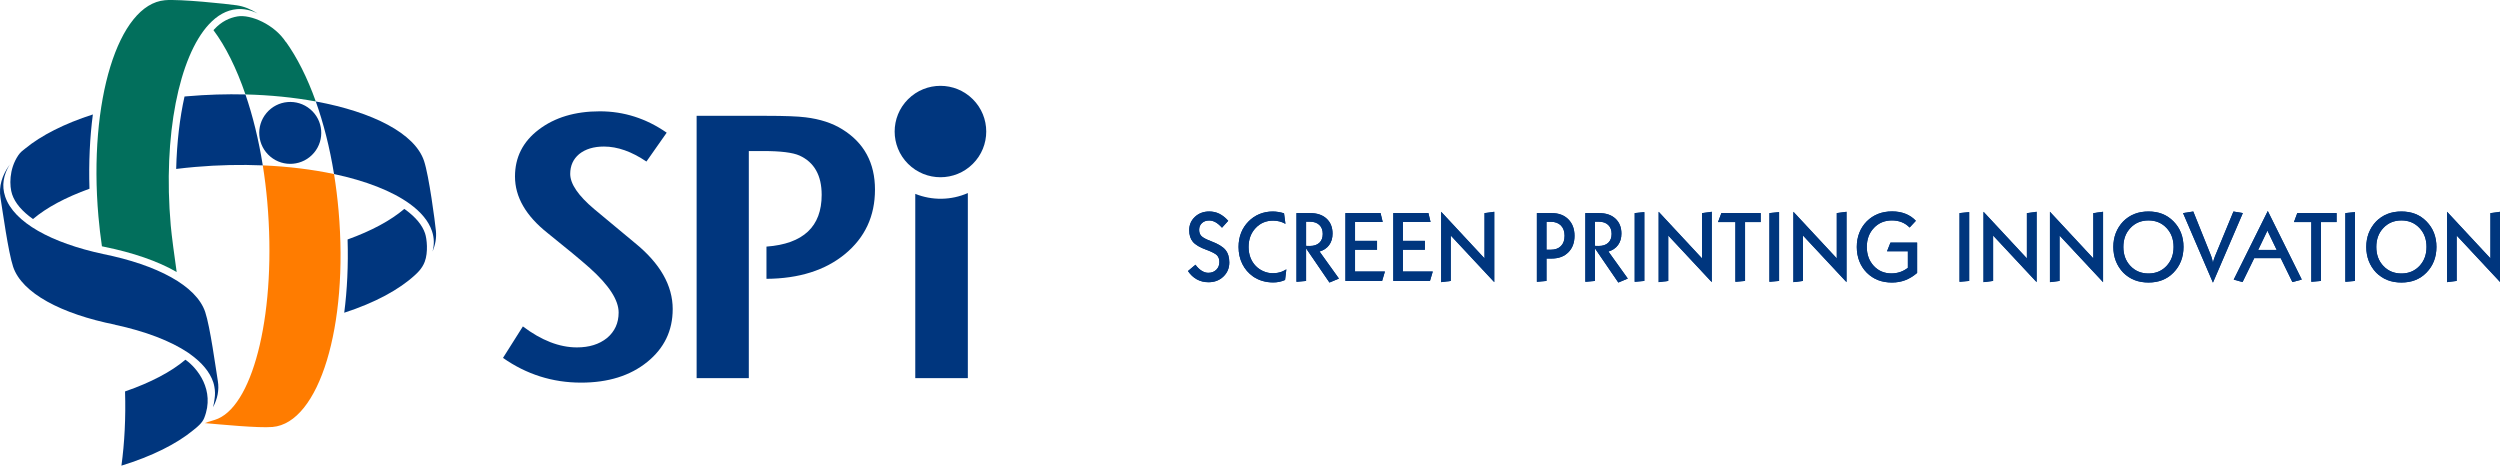 <?xml version="1.0" encoding="UTF-8" standalone="no"?>
<svg
   xmlns:dc="http://purl.org/dc/elements/1.1/"
   xmlns:cc="http://creativecommons.org/ns#"
   xmlns:rdf="http://www.w3.org/1999/02/22-rdf-syntax-ns#"
   xmlns:svg="http://www.w3.org/2000/svg"
   xmlns="http://www.w3.org/2000/svg"
   xmlns:sodipodi="http://sodipodi.sourceforge.net/DTD/sodipodi-0.dtd"
   xmlns:inkscape="http://www.inkscape.org/namespaces/inkscape"
   version="1.1"
   width="543.875"
   height="101.303"
   id="svg4713"
   inkscape:version="0.92.2 5c3e80d, 2017-08-06"
   viewBox="0 0 543.875 101.303"
   sodipodi:docname="spi.svg">
  <defs
     id="defs6510" />
  <sodipodi:namedview
     pagecolor="#ffffff"
     bordercolor="#666666"
     borderopacity="1"
     objecttolerance="10"
     gridtolerance="10"
     guidetolerance="10"
     inkscape:pageopacity="0"
     inkscape:pageshadow="2"
     inkscape:window-width="1680"
     inkscape:window-height="1005"
     id="namedview6508"
     showgrid="false"
     inkscape:zoom="0.90509668"
     inkscape:cx="384.06103"
     inkscape:cy="-171.74135"
     inkscape:window-x="0"
     inkscape:window-y="1"
     inkscape:window-maximized="1"
     inkscape:current-layer="svg4713"
     fit-margin-top="0"
     fit-margin-left="0"
     fit-margin-right="0"
     fit-margin-bottom="0" />
  <g
     id="g1867"
     transform="translate(-82.798,-299.806)">
    <path
       inkscape:connector-curvature="0"
       id="path5127"
       style="fill:#00367e;fill-opacity:1;fill-rule:evenodd"
       d="m 280.349,321.392 c 3.894,-3.884 10.197,-3.881 14.088,0.003 3.889,3.879 3.889,10.177 0,14.057 -3.887,3.883 -10.194,3.883 -14.088,0 -3.89,-3.883 -3.89,-10.178 0,-14.06 z" />
    <path
       d="m 229.143,367.069 c 0,4.676 -1.85,8.505 -5.554,11.497 -3.704,2.986 -8.496,4.481 -14.379,4.481 -6.208,0 -11.87,-1.792 -16.986,-5.378 l 4.327,-6.85 c 4.032,3.042 7.952,4.564 11.761,4.564 2.67,0 4.848,-0.679 6.536,-2.038 1.688,-1.414 2.534,-3.258 2.534,-5.543 0,-2.716 -2.097,-5.949 -6.288,-9.699 -1.962,-1.741 -5.012,-4.269 -9.149,-7.584 -4.739,-3.75 -7.111,-7.851 -7.111,-12.312 0,-4.181 1.718,-7.582 5.148,-10.189 3.489,-2.665 7.923,-3.995 13.315,-3.995 5.228,0 10.077,1.55 14.539,4.648 l -4.408,6.279 c -3.212,-2.175 -6.293,-3.262 -9.232,-3.262 -2.231,0 -4.029,0.541 -5.391,1.629 -1.304,1.087 -1.958,2.529 -1.958,4.322 0,2.175 1.744,4.726 5.228,7.663 1.251,1.032 4.192,3.477 8.82,7.335 5.502,4.46 8.251,9.267 8.251,14.431 z"
       style="fill:#00367e;fill-opacity:1;fill-rule:evenodd"
       id="path5136"
       inkscape:connector-curvature="0" />
    <path
       d="m 273.15,341.063 c 0,5.762 -2.179,10.434 -6.535,14.022 -4.301,3.532 -9.992,5.326 -17.073,5.38 v -7.01 c 8.009,-0.597 12.01,-4.348 12.01,-11.253 0,-4.237 -1.609,-7.093 -4.822,-8.557 -1.467,-0.654 -4.085,-0.98 -7.841,-0.98 h -3.187 v 49.405 h -11.354 v -57.066 h 15.115 c 4.028,0 6.888,0.109 8.576,0.323 3.159,0.383 5.828,1.25 8.006,2.612 4.741,2.933 7.105,7.308 7.105,13.124 z"
       style="fill:#00367e;fill-opacity:1;fill-rule:evenodd"
       id="path5138"
       inkscape:connector-curvature="0" />
    <path
       d="m 293.352,382.069 h -11.437 v -40.089 c 3.665,1.479 7.805,1.42 11.437,-0.175 z"
       style="fill:#00367e;fill-opacity:1;fill-rule:evenodd"
       id="path5140"
       inkscape:connector-curvature="0" />
  </g>
  <g
     id="g1861"
     transform="translate(-82.798,-295.806)">
    <path
       d="m 155.467,333.67 c 0.417,2.568 0.747,5.234 0.99,7.984 2.198,25.095 -4.232,46.157 -14.367,47.04 -3.052,0.268 -11.319,-0.548 -14.719,-0.84 0.797,-0.34 2.066,-0.613 2.868,-0.974 7.885,-3.45 12.761,-23.701 10.703,-47.185 -0.238,-2.705 -0.565,-5.349 -0.974,-7.912 5.553,0.235 10.796,0.885 15.499,1.886 z"
       style="fill:#ff7c00;fill-opacity:1;fill-rule:evenodd"
       id="path5074"
       inkscape:connector-curvature="0" />
    <path
       d="m 139.966,331.786 c -4.732,-0.202 -9.69,-0.099 -14.728,0.342 -1.395,0.12 -2.765,0.265 -4.113,0.433 0.148,-5.811 0.784,-11.145 1.817,-15.76 l 0.53,-0.047 c 4.334,-0.379 8.606,-0.504 12.725,-0.403 1.581,4.617 2.872,9.827 3.77,15.435 z"
       style="fill:#00367e;fill-opacity:1;fill-rule:evenodd"
       id="path5124"
       inkscape:connector-curvature="0" />
    <path
       d="m 140.775,320.388 c 2.394,-2.847 6.649,-3.221 9.503,-0.828 2.857,2.389 3.228,6.635 0.832,9.485 -2.394,2.851 -6.649,3.221 -9.502,0.831 -2.856,-2.393 -3.229,-6.64 -0.833,-9.488 z"
       style="fill:#00367e;fill-opacity:1;fill-rule:evenodd"
       id="path5130"
       inkscape:connector-curvature="0" />
    <path
       inkscape:connector-curvature="0"
       id="path5133"
       style="fill:#00367e;fill-opacity:1;fill-rule:evenodd"
       d="m 123.287,374.169 c 2.308,1.66 6.396,6.454 3.927,12.598 -0.416,1.038 -1.461,1.91 -2.401,2.646 -3.651,2.996 -8.986,5.66 -15.597,7.696 0.682,-4.98 0.959,-10.445 0.787,-16.149 5.554,-1.913 10.052,-4.279 13.133,-6.899 z" />
    <path
       d="m 175.271,346.582 c 0.395,1.179 0.71,4.102 -0.073,6.171 -0.572,1.525 -1.704,2.506 -2.115,2.885 -3.435,3.176 -8.69,6.021 -15.397,8.202 0.644,-4.97 0.897,-10.37 0.729,-15.936 5.194,-1.87 9.407,-4.146 12.342,-6.652 l 0.253,0.181 c 2.271,1.65 3.676,3.4 4.261,5.149 z"
       style="fill:#00367e;fill-opacity:1;fill-rule:evenodd"
       id="path5142"
       inkscape:connector-curvature="0" />
    <path
       d="m 102.263,336.868 c -5.164,1.857 -9.359,4.108 -12.283,6.59 -2.365,-1.665 -3.914,-3.492 -4.546,-5.376 -0.589,-1.759 -0.727,-5.433 1.349,-8.497 0.465,-0.69 0.963,-1.038 1.502,-1.463 3.484,-2.861 8.511,-5.42 14.716,-7.418 -0.662,5.037 -0.918,10.514 -0.737,16.164 z"
       style="fill:#00367e;fill-opacity:1;fill-rule:evenodd"
       id="path5144"
       inkscape:connector-curvature="0" />
    <path
       d="m 177.633,346.044 c 0.142,1.504 -0.114,2.999 -0.742,4.472 0.407,-1.46 0.383,-2.947 -0.117,-4.434 -0.725,-2.168 -2.394,-4.161 -4.83,-5.928 -3.844,-2.788 -9.575,-5.015 -16.476,-6.483 -0.94,-5.806 -2.302,-11.117 -3.971,-15.793 12.421,2.292 21.547,6.952 23.55,12.932 1.079,3.218 2.396,13.267 2.586,15.233 z"
       style="fill:#00367e;fill-opacity:1;fill-rule:evenodd"
       id="path5146"
       inkscape:connector-curvature="0" />
    <path
       d="m 107.86,366.445 c -11.735,-2.352 -20.282,-6.862 -22.203,-12.594 -1.075,-3.203 -2.306,-12.29 -2.754,-15.04 -0.398,-2.456 0.334,-4.9 2.036,-7.231 -1.409,2.26 -1.808,4.628 -1.011,7.002 1.882,5.615 10.041,10.064 21.306,12.485 11.741,2.374 20.285,6.882 22.207,12.616 1.073,3.203 2.304,12.291 2.752,15.04 0.309,1.914 -0.065,3.822 -1.051,5.675 0.153,-0.596 0.265,-1.2 0.333,-1.799 0.145,-0.889 0.132,-1.782 -0.045,-2.678 -0.059,-0.341 -0.14,-0.668 -0.241,-0.976 -0.754,-2.244 -2.502,-4.282 -4.975,-6.06 l -0.505,-0.363 c -3.845,-2.571 -9.327,-4.652 -15.846,-6.055 z"
       style="fill:#00367e;fill-opacity:1;fill-rule:evenodd"
       id="path5148"
       inkscape:connector-curvature="0" />
    <g
       transform="translate(32.031,-529.688)"
       id="Layer1019">
      <path
         d="m 112.897,834.501 c 2.466,3.424 4.712,7.846 6.572,13.065 -4.701,-0.867 -9.867,-1.393 -15.304,-1.529 -1.943,-5.682 -4.328,-10.469 -6.96,-13.981 l 0.164,-0.181 c 1.625,-1.752 3.343,-2.506 5.045,-2.808 2.839,-0.506 8.103,1.748 10.571,5.626 z"
         style="fill:#026f5c;fill-opacity:1;fill-rule:evenodd"
         id="path5151"
         inkscape:connector-curvature="0" />
      <path
         d="m 102.24,826.643 c 1.537,0.218 3.071,0.826 4.576,1.786 -1.496,-0.743 -3.016,-1.072 -4.54,-0.939 -2.22,0.194 -4.259,1.352 -6.069,3.31 -6.468,6.985 -10.016,24.129 -8.297,43.728 0.185,2.112 0.813,6.834 1.292,10.142 -4.161,-2.405 -9.618,-4.239 -15.665,-5.465 l -0.595,-0.129 c -0.31,-2.11 -0.566,-4.274 -0.76,-6.486 -2.2,-25.096 4.279,-46.16 14.475,-47.05 3.292,-0.288 13.573,0.816 15.584,1.102 z"
         style="fill:#026f5c;fill-opacity:1;fill-rule:evenodd"
         id="path5153"
         inkscape:connector-curvature="0" />
    </g>
  </g>
  <g
     id="Layer1020"
     transform="matrix(1.285,0,0,1.138,201.441,-857.631)"
     style="fill:#00367e;fill-opacity:1">
    <path
       inkscape:connector-curvature="0"
       id="path5156"
       style="fill:#00367e;fill-opacity:1;fill-rule:evenodd"
       d="m 44.362,805.446 1.263,-1.208 c 0.322,0.499 0.67,0.881 1.046,1.148 0.374,0.268 0.752,0.401 1.133,0.401 0.547,0 0.996,-0.194 1.348,-0.58 0.35,-0.387 0.526,-0.879 0.526,-1.476 0,-0.54 -0.131,-0.969 -0.393,-1.286 -0.264,-0.316 -0.862,-0.667 -1.795,-1.055 -1.104,-0.456 -1.867,-0.96 -2.288,-1.517 -0.421,-0.556 -0.632,-1.304 -0.632,-2.244 0,-1.008 0.323,-1.855 0.97,-2.54 0.646,-0.685 1.455,-1.028 2.425,-1.028 0.611,0 1.177,0.144 1.697,0.432 0.519,0.289 1.024,0.738 1.512,1.347 l -1.054,1.318 c -0.386,-0.48 -0.752,-0.828 -1.099,-1.047 -0.345,-0.218 -0.703,-0.327 -1.074,-0.327 -0.504,0 -0.913,0.166 -1.227,0.497 -0.313,0.332 -0.47,0.762 -0.47,1.291 0,0.485 0.126,0.878 0.378,1.18 0.252,0.301 0.802,0.633 1.649,0.995 1.175,0.498 1.982,1.048 2.421,1.651 0.44,0.601 0.66,1.403 0.66,2.405 0,1.075 -0.334,1.974 -1.001,2.696 -0.668,0.722 -1.508,1.083 -2.522,1.083 -0.724,0 -1.38,-0.181 -1.967,-0.545 -0.587,-0.362 -1.089,-0.894 -1.508,-1.594 z" />
    <path
       inkscape:connector-curvature="0"
       id="path5158"
       style="fill:#00367e;fill-opacity:1;fill-rule:evenodd"
       d="m 44.362,805.446 1.263,-1.208 c 0.322,0.499 0.67,0.881 1.046,1.148 0.374,0.268 0.752,0.401 1.133,0.401 0.547,0 0.996,-0.194 1.348,-0.58 0.35,-0.387 0.526,-0.879 0.526,-1.476 0,-0.54 -0.131,-0.969 -0.393,-1.286 -0.264,-0.316 -0.862,-0.667 -1.795,-1.055 -1.104,-0.456 -1.867,-0.96 -2.288,-1.517 -0.421,-0.556 -0.632,-1.304 -0.632,-2.244 0,-1.008 0.323,-1.855 0.97,-2.54 0.646,-0.685 1.455,-1.028 2.425,-1.028 0.611,0 1.177,0.144 1.697,0.432 0.519,0.289 1.024,0.738 1.512,1.347 l -1.054,1.318 c -0.386,-0.48 -0.752,-0.828 -1.099,-1.047 -0.345,-0.218 -0.703,-0.327 -1.074,-0.327 -0.504,0 -0.913,0.166 -1.227,0.497 -0.313,0.332 -0.47,0.762 -0.47,1.291 0,0.485 0.126,0.878 0.378,1.18 0.252,0.301 0.802,0.633 1.649,0.995 1.175,0.498 1.982,1.048 2.421,1.651 0.44,0.601 0.66,1.403 0.66,2.405 0,1.075 -0.334,1.974 -1.001,2.696 -0.668,0.722 -1.508,1.083 -2.522,1.083 -0.724,0 -1.38,-0.181 -1.967,-0.545 -0.587,-0.362 -1.089,-0.894 -1.508,-1.594 z" />
    <path
       inkscape:connector-curvature="0"
       id="path5160"
       style="fill:#00367e;fill-opacity:1;fill-rule:evenodd"
       d="m 60.798,807.151 c -0.322,0.16 -0.646,0.278 -0.974,0.355 -0.327,0.077 -0.673,0.116 -1.037,0.116 -0.638,0 -1.243,-0.096 -1.813,-0.285 -0.572,-0.191 -1.094,-0.467 -1.565,-0.83 -0.805,-0.638 -1.42,-1.443 -1.846,-2.415 -0.426,-0.971 -0.64,-2.055 -0.64,-3.253 0,-0.977 0.143,-1.874 0.427,-2.691 0.284,-0.818 0.707,-1.549 1.271,-2.193 0.536,-0.615 1.153,-1.083 1.853,-1.406 0.7,-0.322 1.444,-0.484 2.232,-0.484 0.311,0 0.624,0.029 0.942,0.088 0.316,0.058 0.64,0.143 0.973,0.253 l 0.241,2.018 c -0.305,-0.203 -0.634,-0.356 -0.985,-0.461 -0.35,-0.104 -0.72,-0.156 -1.106,-0.156 -1.19,0 -2.18,0.474 -2.968,1.424 -0.788,0.949 -1.182,2.152 -1.182,3.608 0,0.731 0.102,1.403 0.305,2.014 0.204,0.612 0.504,1.15 0.9,1.617 0.376,0.436 0.816,0.778 1.319,1.023 0.504,0.247 1.019,0.369 1.545,0.369 0.305,0 0.584,-0.025 0.836,-0.074 0.252,-0.049 0.493,-0.123 0.724,-0.222 0.102,-0.048 0.211,-0.107 0.33,-0.174 0.117,-0.069 0.262,-0.158 0.435,-0.268 z" />
    <path
       inkscape:connector-curvature="0"
       id="path5162"
       style="fill:#00367e;fill-opacity:1;fill-rule:evenodd"
       d="m 60.798,807.151 c -0.322,0.16 -0.646,0.278 -0.974,0.355 -0.327,0.077 -0.673,0.116 -1.037,0.116 -0.638,0 -1.243,-0.096 -1.813,-0.285 -0.572,-0.191 -1.094,-0.467 -1.565,-0.83 -0.805,-0.638 -1.42,-1.443 -1.846,-2.415 -0.426,-0.971 -0.64,-2.055 -0.64,-3.253 0,-0.977 0.143,-1.874 0.427,-2.691 0.284,-0.818 0.707,-1.549 1.271,-2.193 0.536,-0.615 1.153,-1.083 1.853,-1.406 0.7,-0.322 1.444,-0.484 2.232,-0.484 0.311,0 0.624,0.029 0.942,0.088 0.316,0.058 0.64,0.143 0.973,0.253 l 0.241,2.018 c -0.305,-0.203 -0.634,-0.356 -0.985,-0.461 -0.35,-0.104 -0.72,-0.156 -1.106,-0.156 -1.19,0 -2.18,0.474 -2.968,1.424 -0.788,0.949 -1.182,2.152 -1.182,3.608 0,0.731 0.102,1.403 0.305,2.014 0.204,0.612 0.504,1.15 0.9,1.617 0.376,0.436 0.816,0.778 1.319,1.023 0.504,0.247 1.019,0.369 1.545,0.369 0.305,0 0.584,-0.025 0.836,-0.074 0.252,-0.049 0.493,-0.123 0.724,-0.222 0.102,-0.048 0.211,-0.107 0.33,-0.174 0.117,-0.069 0.262,-0.158 0.435,-0.268 z" />
    <path
       inkscape:connector-curvature="0"
       id="path5164"
       style="fill:#00367e;fill-opacity:1;fill-rule:evenodd"
       d="m 64.356,796.008 v 4.627 l 0.643,0.018 c 0.686,0 1.222,-0.203 1.605,-0.608 0.384,-0.406 0.575,-0.971 0.575,-1.696 0,-0.732 -0.193,-1.304 -0.579,-1.719 -0.385,-0.415 -0.919,-0.622 -1.601,-0.622 z m -1.625,11.494 v -13.134 h 2.316 c 1.175,0 2.1,0.353 2.775,1.06 0.676,0.706 1.014,1.661 1.014,2.866 0,0.855 -0.19,1.577 -0.571,2.171 -0.381,0.593 -0.925,1.009 -1.633,1.249 l 3.282,5.171 -1.601,0.756 -3.958,-6.534 v 6.23 z" />
    <path
       inkscape:connector-curvature="0"
       id="path5166"
       style="fill:#00367e;fill-opacity:1;fill-rule:evenodd"
       d="m 64.356,796.008 v 4.627 l 0.643,0.018 c 0.686,0 1.222,-0.203 1.605,-0.608 0.384,-0.406 0.575,-0.971 0.575,-1.696 0,-0.732 -0.193,-1.304 -0.579,-1.719 -0.385,-0.415 -0.919,-0.622 -1.601,-0.622 z m -1.625,11.494 v -13.134 h 2.316 c 1.175,0 2.1,0.353 2.775,1.06 0.676,0.706 1.014,1.661 1.014,2.866 0,0.855 -0.19,1.577 -0.571,2.171 -0.381,0.593 -0.925,1.009 -1.633,1.249 l 3.282,5.171 -1.601,0.756 -3.958,-6.534 v 6.23 z" />
    <path
       inkscape:connector-curvature="0"
       id="path5168"
       style="fill:#00367e;fill-opacity:1;fill-rule:evenodd"
       d="m 71.019,807.335 v -12.969 h 5.944 l 0.362,1.696 h -4.682 v 3.613 h 3.725 v 1.696 h -3.725 v 4.165 h 5.06 l -0.475,1.798 z" />
    <path
       inkscape:connector-curvature="0"
       id="path5170"
       style="fill:#00367e;fill-opacity:1;fill-rule:evenodd"
       d="m 71.019,807.335 v -12.969 h 5.944 l 0.362,1.696 h -4.682 v 3.613 h 3.725 v 1.696 h -3.725 v 4.165 h 5.06 l -0.475,1.798 z" />
    <path
       inkscape:connector-curvature="0"
       id="path5172"
       style="fill:#00367e;fill-opacity:1;fill-rule:evenodd"
       d="m 79.122,807.335 v -12.969 h 5.944 l 0.362,1.696 h -4.682 v 3.613 h 3.725 v 1.696 h -3.725 v 4.165 h 5.059 l -0.474,1.798 z" />
    <path
       inkscape:connector-curvature="0"
       id="path5174"
       style="fill:#00367e;fill-opacity:1;fill-rule:evenodd"
       d="m 79.122,807.335 v -12.969 h 5.944 l 0.362,1.696 h -4.682 v 3.613 h 3.725 v 1.696 h -3.725 v 4.165 h 5.059 l -0.474,1.798 z" />
    <path
       inkscape:connector-curvature="0"
       id="path5176"
       style="fill:#00367e;fill-opacity:1;fill-rule:evenodd"
       d="m 87.224,807.565 v -13.448 l 7.344,8.914 v -8.664 l 1.648,-0.25 v 13.448 l -7.367,-8.912 v 8.681 z" />
    <path
       inkscape:connector-curvature="0"
       id="path5178"
       style="fill:#00367e;fill-opacity:1;fill-rule:evenodd"
       d="m 87.224,807.565 v -13.448 l 7.344,8.914 v -8.664 l 1.648,-0.25 v 13.448 l -7.367,-8.912 v 8.681 z" />
    <path
       inkscape:connector-curvature="0"
       id="path5180"
       style="fill:#00367e;fill-opacity:1;fill-rule:evenodd"
       d="m 105.055,796.026 v 5.346 h 0.716 c 0.745,0 1.323,-0.234 1.734,-0.701 0.41,-0.467 0.615,-1.121 0.615,-1.962 0,-0.842 -0.207,-1.5 -0.619,-1.973 -0.413,-0.472 -0.99,-0.71 -1.73,-0.71 z m -1.626,11.475 v -13.134 h 2.519 c 1.168,0 2.103,0.396 2.803,1.185 0.7,0.789 1.05,1.842 1.05,3.157 0,1.315 -0.349,2.366 -1.05,3.157 -0.7,0.789 -1.635,1.184 -2.803,1.184 h -0.893 v 4.286 z" />
    <path
       inkscape:connector-curvature="0"
       id="path5182"
       style="fill:#00367e;fill-opacity:1;fill-rule:evenodd"
       d="m 105.055,796.026 v 5.346 h 0.716 c 0.745,0 1.323,-0.234 1.734,-0.701 0.41,-0.467 0.615,-1.121 0.615,-1.962 0,-0.842 -0.207,-1.5 -0.619,-1.973 -0.413,-0.472 -0.99,-0.71 -1.73,-0.71 z m -1.626,11.475 v -13.134 h 2.519 c 1.168,0 2.103,0.396 2.803,1.185 0.7,0.789 1.05,1.842 1.05,3.157 0,1.315 -0.349,2.366 -1.05,3.157 -0.7,0.789 -1.635,1.184 -2.803,1.184 h -0.893 v 4.286 z" />
    <path
       inkscape:connector-curvature="0"
       id="path5184"
       style="fill:#00367e;fill-opacity:1;fill-rule:evenodd"
       d="m 113.262,796.008 v 4.627 l 0.643,0.018 c 0.687,0 1.222,-0.203 1.605,-0.608 0.383,-0.406 0.575,-0.971 0.575,-1.696 0,-0.732 -0.193,-1.304 -0.58,-1.719 -0.386,-0.415 -0.919,-0.622 -1.601,-0.622 z m -1.626,11.494 v -13.134 h 2.317 c 1.174,0 2.1,0.353 2.775,1.06 0.676,0.706 1.014,1.661 1.014,2.866 0,0.855 -0.191,1.577 -0.571,2.171 -0.381,0.593 -0.926,1.009 -1.633,1.249 l 3.282,5.171 -1.601,0.756 -3.958,-6.534 v 6.23 z" />
    <path
       inkscape:connector-curvature="0"
       id="path5186"
       style="fill:#00367e;fill-opacity:1;fill-rule:evenodd"
       d="m 113.262,796.008 v 4.627 l 0.643,0.018 c 0.687,0 1.222,-0.203 1.605,-0.608 0.383,-0.406 0.575,-0.971 0.575,-1.696 0,-0.732 -0.193,-1.304 -0.58,-1.719 -0.386,-0.415 -0.919,-0.622 -1.601,-0.622 z m -1.626,11.494 v -13.134 h 2.317 c 1.174,0 2.1,0.353 2.775,1.06 0.676,0.706 1.014,1.661 1.014,2.866 0,0.855 -0.191,1.577 -0.571,2.171 -0.381,0.593 -0.926,1.009 -1.633,1.249 l 3.282,5.171 -1.601,0.756 -3.958,-6.534 v 6.23 z" />
    <path
       inkscape:connector-curvature="0"
       id="path5188"
       style="fill:#00367e;fill-opacity:1;fill-rule:evenodd"
       d="m 119.989,807.501 v -13.134 l 1.633,-0.185 v 13.153 z" />
    <path
       inkscape:connector-curvature="0"
       id="path5190"
       style="fill:#00367e;fill-opacity:1;fill-rule:evenodd"
       d="m 119.989,807.501 v -13.134 l 1.633,-0.185 v 13.153 z" />
    <path
       inkscape:connector-curvature="0"
       id="path5192"
       style="fill:#00367e;fill-opacity:1;fill-rule:evenodd"
       d="m 124.045,807.565 v -13.448 l 7.345,8.914 v -8.664 l 1.649,-0.25 v 13.448 l -7.369,-8.912 v 8.681 z" />
    <path
       inkscape:connector-curvature="0"
       id="path5194"
       style="fill:#00367e;fill-opacity:1;fill-rule:evenodd"
       d="m 124.045,807.565 v -13.448 l 7.345,8.914 v -8.664 l 1.649,-0.25 v 13.448 l -7.369,-8.912 v 8.681 z" />
    <path
       inkscape:connector-curvature="0"
       id="path5196"
       style="fill:#00367e;fill-opacity:1;fill-rule:evenodd"
       d="m 137.039,807.501 v -11.42 h -2.937 l 0.564,-1.715 h 6.652 v 1.715 h -2.646 v 11.254 z" />
    <path
       inkscape:connector-curvature="0"
       id="path5198"
       style="fill:#00367e;fill-opacity:1;fill-rule:evenodd"
       d="m 137.039,807.501 v -11.42 h -2.937 l 0.564,-1.715 h 6.652 v 1.715 h -2.646 v 11.254 z" />
    <path
       inkscape:connector-curvature="0"
       id="path5200"
       style="fill:#00367e;fill-opacity:1;fill-rule:evenodd"
       d="m 142.801,807.501 v -13.134 l 1.633,-0.185 v 13.153 z" />
    <path
       inkscape:connector-curvature="0"
       id="path5202"
       style="fill:#00367e;fill-opacity:1;fill-rule:evenodd"
       d="m 142.801,807.501 v -13.134 l 1.633,-0.185 v 13.153 z" />
    <path
       inkscape:connector-curvature="0"
       id="path5204"
       style="fill:#00367e;fill-opacity:1;fill-rule:evenodd"
       d="m 146.857,807.565 v -13.448 l 7.345,8.914 v -8.664 l 1.649,-0.25 v 13.448 l -7.367,-8.912 v 8.681 z" />
    <path
       inkscape:connector-curvature="0"
       id="path5206"
       style="fill:#00367e;fill-opacity:1;fill-rule:evenodd"
       d="m 146.857,807.565 v -13.448 l 7.345,8.914 v -8.664 l 1.649,-0.25 v 13.448 l -7.367,-8.912 v 8.681 z" />
    <path
       inkscape:connector-curvature="0"
       id="path5208"
       style="fill:#00367e;fill-opacity:1;fill-rule:evenodd"
       d="m 167.806,805.805 c -0.649,0.626 -1.32,1.089 -2.015,1.387 -0.695,0.298 -1.444,0.447 -2.248,0.447 -0.874,0 -1.663,-0.157 -2.369,-0.47 -0.705,-0.314 -1.339,-0.786 -1.903,-1.42 -0.557,-0.644 -0.977,-1.381 -1.258,-2.207 -0.282,-0.826 -0.423,-1.728 -0.423,-2.705 0,-0.971 0.141,-1.866 0.423,-2.687 0.281,-0.82 0.701,-1.553 1.258,-2.198 0.564,-0.633 1.203,-1.109 1.919,-1.429 0.716,-0.319 1.51,-0.479 2.386,-0.479 0.83,0 1.588,0.153 2.272,0.461 0.683,0.307 1.264,0.752 1.741,1.336 l -1.054,1.281 c -0.397,-0.455 -0.844,-0.795 -1.339,-1.018 -0.497,-0.225 -1.048,-0.337 -1.653,-0.337 -1.233,0 -2.251,0.476 -3.053,1.428 -0.802,0.953 -1.203,2.166 -1.203,3.641 0,1.469 0.394,2.679 1.179,3.632 0.786,0.952 1.782,1.429 2.988,1.429 0.526,0 1.02,-0.089 1.484,-0.268 0.465,-0.178 0.897,-0.445 1.299,-0.802 v -3.17 h -3.523 l 0.58,-1.65 h 4.513 z" />
    <path
       inkscape:connector-curvature="0"
       id="path5210"
       style="fill:#00367e;fill-opacity:1;fill-rule:evenodd"
       d="m 167.806,805.805 c -0.649,0.626 -1.32,1.089 -2.015,1.387 -0.695,0.298 -1.444,0.447 -2.248,0.447 -0.874,0 -1.663,-0.157 -2.369,-0.47 -0.705,-0.314 -1.339,-0.786 -1.903,-1.42 -0.557,-0.644 -0.977,-1.381 -1.258,-2.207 -0.282,-0.826 -0.423,-1.728 -0.423,-2.705 0,-0.971 0.141,-1.866 0.423,-2.687 0.281,-0.82 0.701,-1.553 1.258,-2.198 0.564,-0.633 1.203,-1.109 1.919,-1.429 0.716,-0.319 1.51,-0.479 2.386,-0.479 0.83,0 1.588,0.153 2.272,0.461 0.683,0.307 1.264,0.752 1.741,1.336 l -1.054,1.281 c -0.397,-0.455 -0.844,-0.795 -1.339,-1.018 -0.497,-0.225 -1.048,-0.337 -1.653,-0.337 -1.233,0 -2.251,0.476 -3.053,1.428 -0.802,0.953 -1.203,2.166 -1.203,3.641 0,1.469 0.394,2.679 1.179,3.632 0.786,0.952 1.782,1.429 2.988,1.429 0.526,0 1.02,-0.089 1.484,-0.268 0.465,-0.178 0.897,-0.445 1.299,-0.802 v -3.17 h -3.523 l 0.58,-1.65 h 4.513 z" />
    <path
       inkscape:connector-curvature="0"
       id="path5212"
       style="fill:#00367e;fill-opacity:1;fill-rule:evenodd"
       d="m 174.986,807.501 v -13.134 l 1.633,-0.185 v 13.153 z" />
    <path
       inkscape:connector-curvature="0"
       id="path5214"
       style="fill:#00367e;fill-opacity:1;fill-rule:evenodd"
       d="m 174.986,807.501 v -13.134 l 1.633,-0.185 v 13.153 z" />
    <path
       inkscape:connector-curvature="0"
       id="path5216"
       style="fill:#00367e;fill-opacity:1;fill-rule:evenodd"
       d="m 179.043,807.565 v -13.448 l 7.345,8.914 v -8.664 l 1.649,-0.25 v 13.448 l -7.367,-8.912 v 8.681 z" />
    <path
       inkscape:connector-curvature="0"
       id="path5218"
       style="fill:#00367e;fill-opacity:1;fill-rule:evenodd"
       d="m 179.043,807.565 v -13.448 l 7.345,8.914 v -8.664 l 1.649,-0.25 v 13.448 l -7.367,-8.912 v 8.681 z" />
    <path
       inkscape:connector-curvature="0"
       id="path5220"
       style="fill:#00367e;fill-opacity:1;fill-rule:evenodd"
       d="m 190.291,807.565 v -13.448 l 7.344,8.914 v -8.664 l 1.649,-0.25 v 13.448 l -7.367,-8.912 v 8.681 z" />
    <path
       inkscape:connector-curvature="0"
       id="path5222"
       style="fill:#00367e;fill-opacity:1;fill-rule:evenodd"
       d="m 190.291,807.565 v -13.448 l 7.344,8.914 v -8.664 l 1.649,-0.25 v 13.448 l -7.367,-8.912 v 8.681 z" />
    <path
       inkscape:connector-curvature="0"
       id="path5224"
       style="fill:#00367e;fill-opacity:1;fill-rule:evenodd"
       d="m 206.976,805.915 c 1.228,0 2.243,-0.476 3.045,-1.428 0.802,-0.953 1.203,-2.169 1.203,-3.65 0,-1.474 -0.401,-2.688 -1.203,-3.641 -0.802,-0.953 -1.817,-1.428 -3.045,-1.428 -1.233,0 -2.251,0.475 -3.053,1.428 -0.802,0.953 -1.203,2.166 -1.203,3.641 0,1.481 0.401,2.697 1.203,3.65 0.802,0.952 1.82,1.428 3.053,1.428 z m -5.953,-5.079 c 0,-0.958 0.141,-1.848 0.423,-2.669 0.281,-0.82 0.701,-1.559 1.258,-2.217 0.563,-0.633 1.197,-1.106 1.903,-1.419 0.705,-0.314 1.494,-0.47 2.369,-0.47 0.869,0 1.653,0.157 2.353,0.47 0.699,0.313 1.326,0.786 1.877,1.419 0.564,0.645 0.987,1.377 1.271,2.195 0.284,0.817 0.426,1.714 0.426,2.691 0,0.984 -0.143,1.887 -0.429,2.71 -0.288,0.824 -0.71,1.557 -1.268,2.203 -0.552,0.633 -1.178,1.106 -1.877,1.419 -0.7,0.314 -1.484,0.47 -2.353,0.47 -0.874,0 -1.664,-0.157 -2.369,-0.47 -0.705,-0.313 -1.339,-0.786 -1.903,-1.419 -0.552,-0.652 -0.971,-1.391 -1.255,-2.217 -0.283,-0.827 -0.426,-1.726 -0.426,-2.696 z" />
    <path
       inkscape:connector-curvature="0"
       id="path5226"
       style="fill:#00367e;fill-opacity:1;fill-rule:evenodd"
       d="m 206.976,805.915 c 1.228,0 2.243,-0.476 3.045,-1.428 0.802,-0.953 1.203,-2.169 1.203,-3.65 0,-1.474 -0.401,-2.688 -1.203,-3.641 -0.802,-0.953 -1.817,-1.428 -3.045,-1.428 -1.233,0 -2.251,0.475 -3.053,1.428 -0.802,0.953 -1.203,2.166 -1.203,3.641 0,1.481 0.401,2.697 1.203,3.65 0.802,0.952 1.82,1.428 3.053,1.428 z m -5.953,-5.079 c 0,-0.958 0.141,-1.848 0.423,-2.669 0.281,-0.82 0.701,-1.559 1.258,-2.217 0.563,-0.633 1.197,-1.106 1.903,-1.419 0.705,-0.314 1.494,-0.47 2.369,-0.47 0.869,0 1.653,0.157 2.353,0.47 0.699,0.313 1.326,0.786 1.877,1.419 0.564,0.645 0.987,1.377 1.271,2.195 0.284,0.817 0.426,1.714 0.426,2.691 0,0.984 -0.143,1.887 -0.429,2.71 -0.288,0.824 -0.71,1.557 -1.268,2.203 -0.552,0.633 -1.178,1.106 -1.877,1.419 -0.7,0.314 -1.484,0.47 -2.353,0.47 -0.874,0 -1.664,-0.157 -2.369,-0.47 -0.705,-0.313 -1.339,-0.786 -1.903,-1.419 -0.552,-0.652 -0.971,-1.391 -1.255,-2.217 -0.283,-0.827 -0.426,-1.726 -0.426,-2.696 z" />
    <path
       inkscape:connector-curvature="0"
       id="path5228"
       style="fill:#00367e;fill-opacity:1;fill-rule:evenodd"
       d="m 217.886,807.658 -5.058,-13.291 1.728,-0.304 3.016,8.48 c 0.054,0.147 0.107,0.335 0.16,0.562 0.053,0.227 0.105,0.479 0.153,0.756 0.027,-0.16 0.068,-0.338 0.125,-0.535 0.057,-0.196 0.125,-0.414 0.205,-0.654 l 3.145,-8.609 1.585,0.304 z" />
    <path
       inkscape:connector-curvature="0"
       id="path5230"
       style="fill:#00367e;fill-opacity:1;fill-rule:evenodd"
       d="m 217.886,807.658 -5.058,-13.291 1.728,-0.304 3.016,8.48 c 0.054,0.147 0.107,0.335 0.16,0.562 0.053,0.227 0.105,0.479 0.153,0.756 0.027,-0.16 0.068,-0.338 0.125,-0.535 0.057,-0.196 0.125,-0.414 0.205,-0.654 l 3.145,-8.609 1.585,0.304 z" />
    <path
       inkscape:connector-curvature="0"
       id="path5232"
       style="fill:#00367e;fill-opacity:1;fill-rule:evenodd"
       d="m 225.539,801.409 h 3.145 l -1.576,-3.696 z m -4.135,5.678 5.768,-13.116 5.751,13.098 -1.585,0.479 -1.978,-4.572 h -4.481 l -1.978,4.572 z" />
    <path
       inkscape:connector-curvature="0"
       id="path5234"
       style="fill:#00367e;fill-opacity:1;fill-rule:evenodd"
       d="m 225.539,801.409 h 3.145 l -1.576,-3.696 z m -4.135,5.678 5.768,-13.116 5.751,13.098 -1.585,0.479 -1.978,-4.572 h -4.481 l -1.978,4.572 z" />
    <path
       inkscape:connector-curvature="0"
       id="path5236"
       style="fill:#00367e;fill-opacity:1;fill-rule:evenodd"
       d="m 234.542,807.501 v -11.42 h -2.937 l 0.563,-1.715 h 6.652 v 1.715 h -2.646 v 11.254 z" />
    <path
       inkscape:connector-curvature="0"
       id="path5238"
       style="fill:#00367e;fill-opacity:1;fill-rule:evenodd"
       d="m 234.542,807.501 v -11.42 h -2.937 l 0.563,-1.715 h 6.652 v 1.715 h -2.646 v 11.254 z" />
    <path
       inkscape:connector-curvature="0"
       id="path5240"
       style="fill:#00367e;fill-opacity:1;fill-rule:evenodd"
       d="m 240.304,807.501 v -13.134 l 1.633,-0.185 v 13.153 z" />
    <path
       inkscape:connector-curvature="0"
       id="path5242"
       style="fill:#00367e;fill-opacity:1;fill-rule:evenodd"
       d="m 240.304,807.501 v -13.134 l 1.633,-0.185 v 13.153 z" />
    <path
       inkscape:connector-curvature="0"
       id="path5244"
       style="fill:#00367e;fill-opacity:1;fill-rule:evenodd"
       d="m 249.799,805.915 c 1.228,0 2.243,-0.476 3.045,-1.428 0.802,-0.953 1.203,-2.169 1.203,-3.65 0,-1.474 -0.401,-2.688 -1.203,-3.641 -0.802,-0.953 -1.817,-1.428 -3.045,-1.428 -1.233,0 -2.251,0.475 -3.053,1.428 -0.802,0.953 -1.203,2.166 -1.203,3.641 0,1.481 0.401,2.697 1.203,3.65 0.802,0.952 1.82,1.428 3.053,1.428 z m -5.952,-5.079 c 0,-0.958 0.14,-1.848 0.422,-2.669 0.281,-0.82 0.701,-1.559 1.258,-2.217 0.564,-0.633 1.198,-1.106 1.903,-1.419 0.705,-0.314 1.495,-0.47 2.369,-0.47 0.869,0 1.653,0.157 2.353,0.47 0.699,0.313 1.325,0.786 1.877,1.419 0.563,0.645 0.987,1.377 1.271,2.195 0.284,0.817 0.426,1.714 0.426,2.691 0,0.984 -0.143,1.887 -0.429,2.71 -0.287,0.824 -0.709,1.557 -1.268,2.203 -0.552,0.633 -1.179,1.106 -1.877,1.419 -0.7,0.314 -1.484,0.47 -2.353,0.47 -0.874,0 -1.663,-0.157 -2.369,-0.47 -0.705,-0.313 -1.339,-0.786 -1.903,-1.419 -0.552,-0.652 -0.971,-1.391 -1.255,-2.217 -0.283,-0.827 -0.425,-1.726 -0.425,-2.696 z" />
    <path
       inkscape:connector-curvature="0"
       id="path5246"
       style="fill:#00367e;fill-opacity:1;fill-rule:evenodd"
       d="m 249.799,805.915 c 1.228,0 2.243,-0.476 3.045,-1.428 0.802,-0.953 1.203,-2.169 1.203,-3.65 0,-1.474 -0.401,-2.688 -1.203,-3.641 -0.802,-0.953 -1.817,-1.428 -3.045,-1.428 -1.233,0 -2.251,0.475 -3.053,1.428 -0.802,0.953 -1.203,2.166 -1.203,3.641 0,1.481 0.401,2.697 1.203,3.65 0.802,0.952 1.82,1.428 3.053,1.428 z m -5.952,-5.079 c 0,-0.958 0.14,-1.848 0.422,-2.669 0.281,-0.82 0.701,-1.559 1.258,-2.217 0.564,-0.633 1.198,-1.106 1.903,-1.419 0.705,-0.314 1.495,-0.47 2.369,-0.47 0.869,0 1.653,0.157 2.353,0.47 0.699,0.313 1.325,0.786 1.877,1.419 0.563,0.645 0.987,1.377 1.271,2.195 0.284,0.817 0.426,1.714 0.426,2.691 0,0.984 -0.143,1.887 -0.429,2.71 -0.287,0.824 -0.709,1.557 -1.268,2.203 -0.552,0.633 -1.179,1.106 -1.877,1.419 -0.7,0.314 -1.484,0.47 -2.353,0.47 -0.874,0 -1.663,-0.157 -2.369,-0.47 -0.705,-0.313 -1.339,-0.786 -1.903,-1.419 -0.552,-0.652 -0.971,-1.391 -1.255,-2.217 -0.283,-0.827 -0.425,-1.726 -0.425,-2.696 z" />
    <path
       inkscape:connector-curvature="0"
       id="path5248"
       style="fill:#00367e;fill-opacity:1;fill-rule:evenodd"
       d="m 257.523,807.565 v -13.448 l 7.344,8.914 v -8.664 l 1.649,-0.25 v 13.448 l -7.367,-8.912 v 8.681 z" />
    <path
       inkscape:connector-curvature="0"
       id="path5250"
       style="fill:#00367e;fill-opacity:1;fill-rule:evenodd"
       d="m 257.523,807.565 v -13.448 l 7.344,8.914 v -8.664 l 1.649,-0.25 v 13.448 l -7.367,-8.912 v 8.681 z" />
  </g>
</svg>
